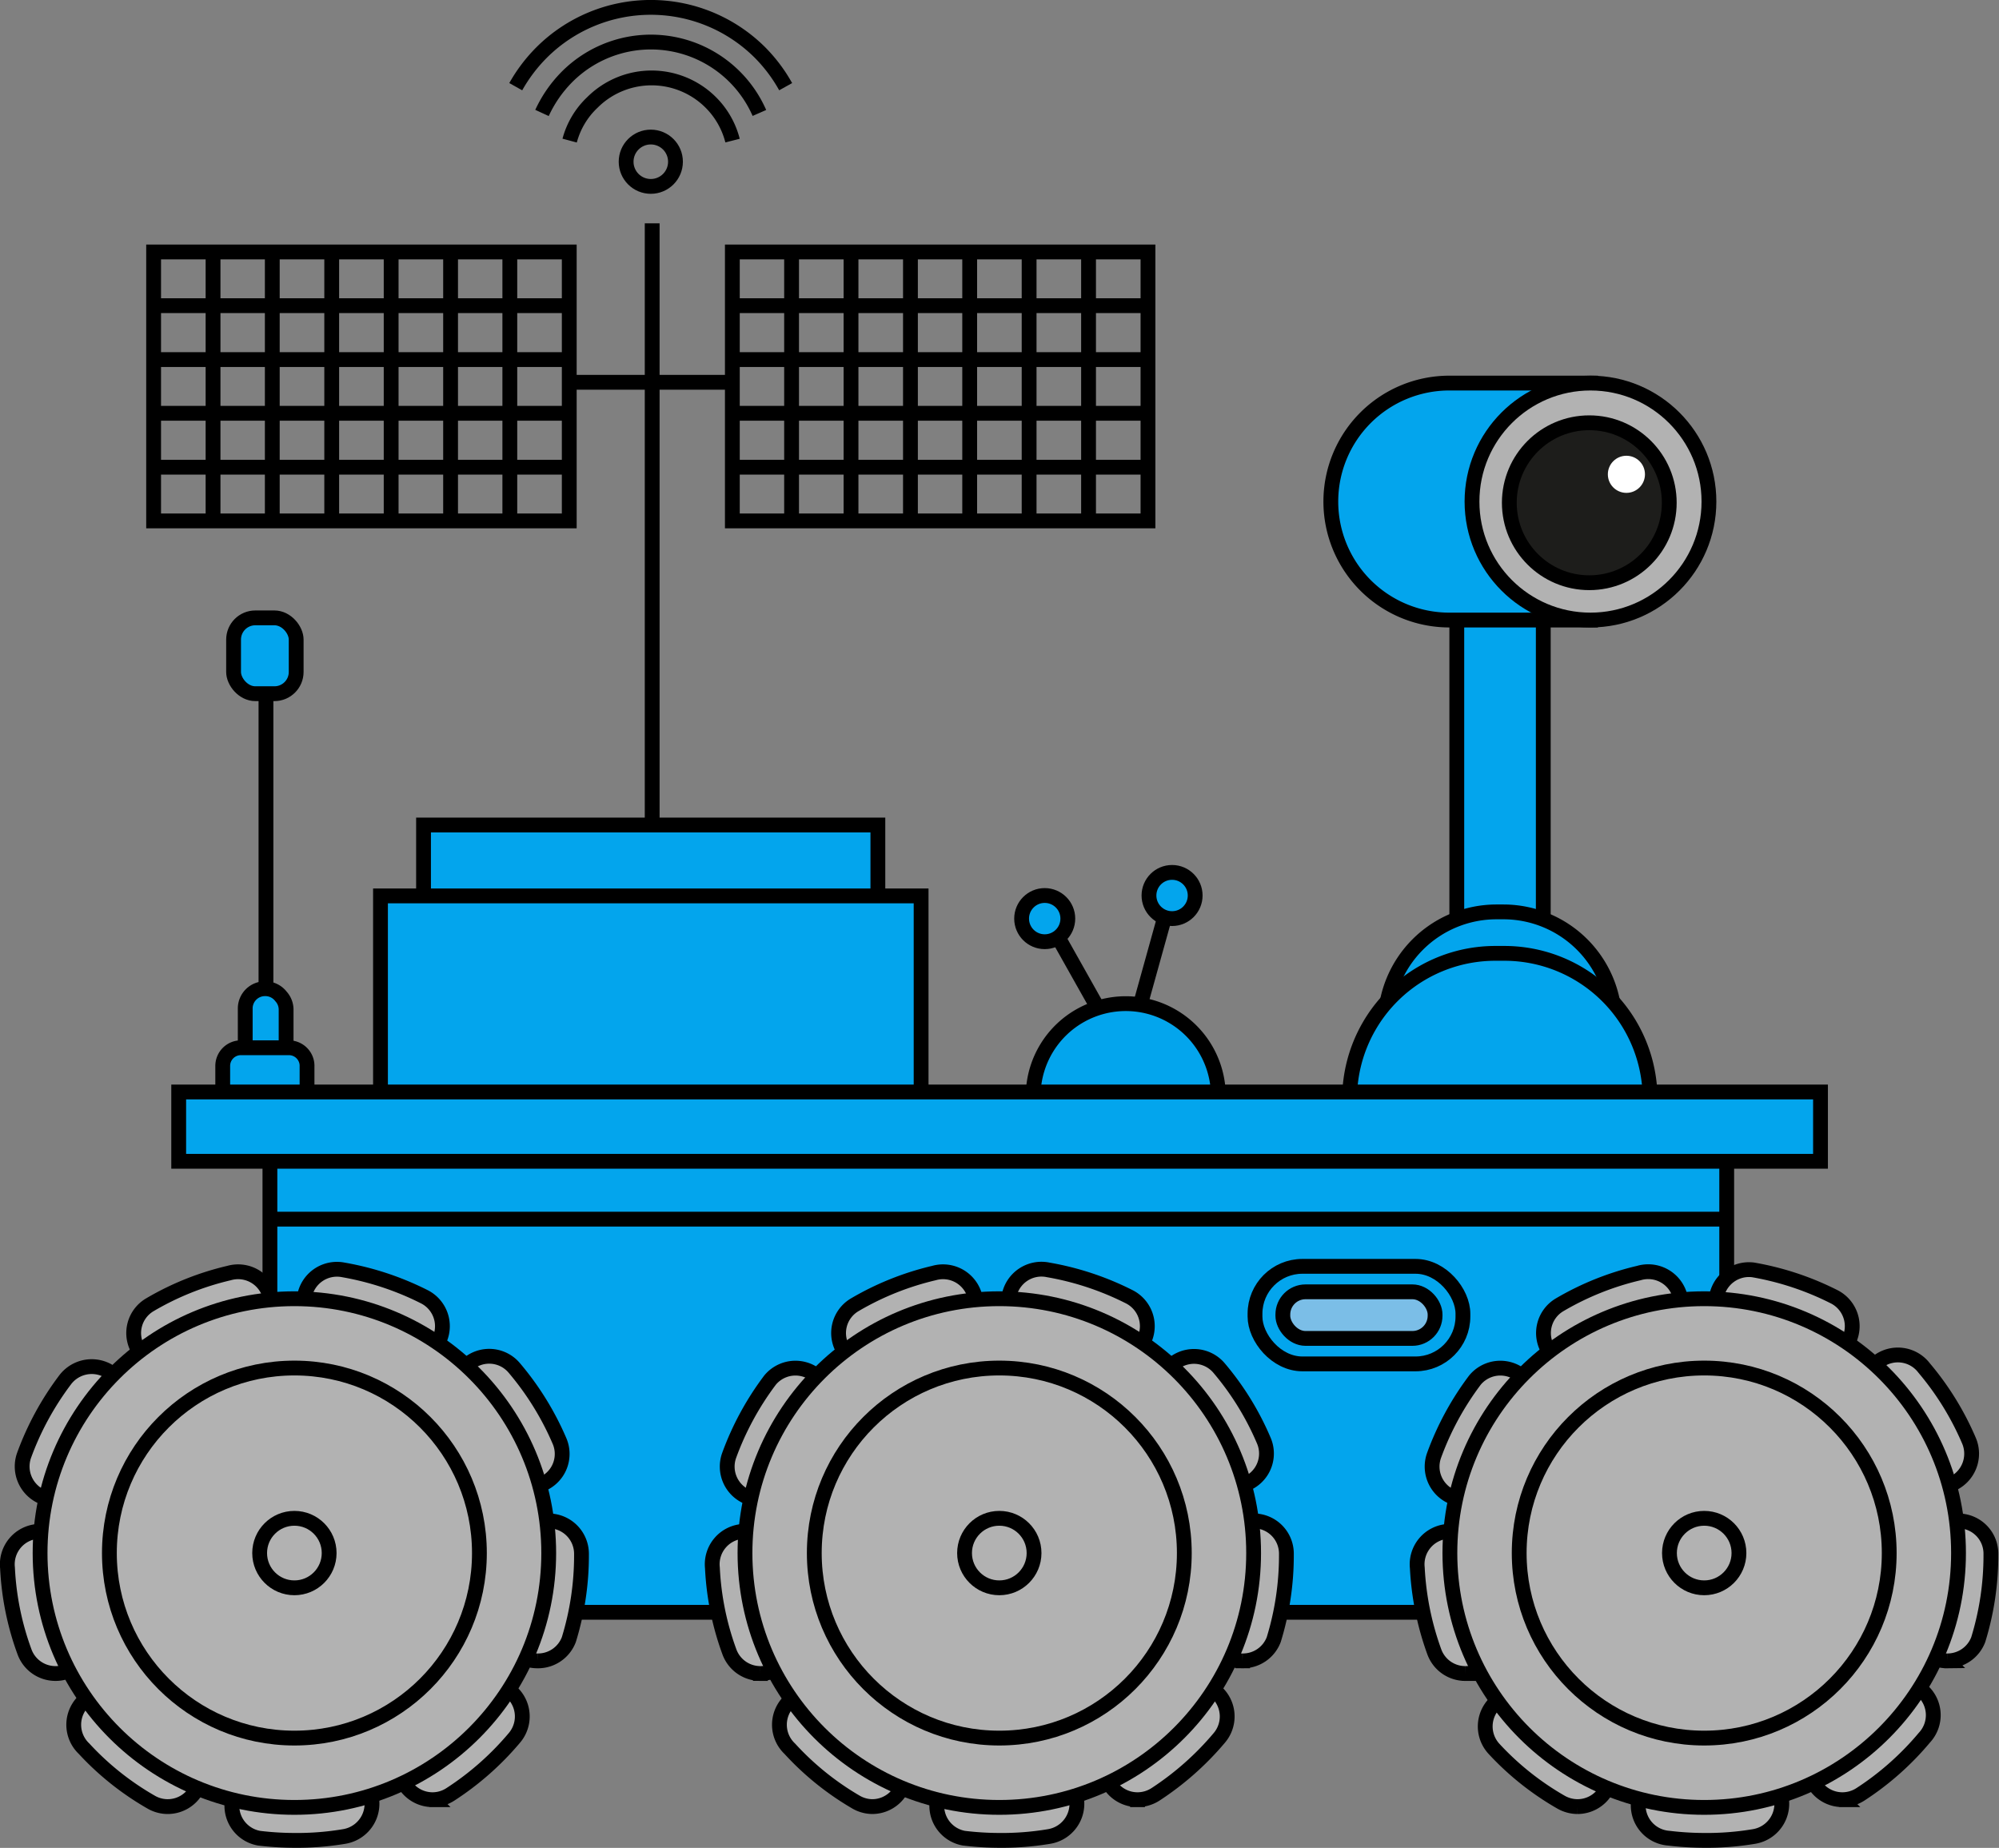 <svg xmlns="http://www.w3.org/2000/svg" viewBox="0 0 101.24 93.58"><rect x="0" y="0" width="101.24" height="93.58" fill="#808080" stroke="none"/><defs><style>.cls-1{fill:#03a5ed;}.cls-1,.cls-2,.cls-3,.cls-5,.cls-6{stroke:#000;stroke-miterlimit:10;stroke-width:0.75px;}.cls-2{fill:#b2b2b2;}.cls-3{fill:#1d1d1b;}.cls-4{fill:#fff;}.cls-5{fill:none;}.cls-6{fill:#7bbee7;}</style></defs><g id="Layer_2" data-name="Layer 2"><g id="pic"><rect class="cls-1" x="73.77" y="31.15" width="4.38" height="19.79" transform="translate(151.93 82.08) rotate(180)"/><path class="cls-1" d="M75.79,46.18h.35a5.64,5.64,0,0,1,5.64,5.64v6.58a0,0,0,0,1,0,0H70.15a0,0,0,0,1,0,0V51.83A5.64,5.64,0,0,1,75.79,46.18Z"/><path class="cls-1" d="M75.74,48.28h.45a7.38,7.38,0,0,1,7.38,7.38v6.08a0,0,0,0,1,0,0H68.35a0,0,0,0,1,0,0V55.66A7.38,7.38,0,0,1,75.74,48.28Z"/><path class="cls-1" d="M73.4,19.4h7.15v12H73.4a6,6,0,0,1-6-6h0A6,6,0,0,1,73.4,19.4Z"/><circle class="cls-2" cx="80.55" cy="25.4" r="6"/><circle class="cls-3" cx="80.49" cy="25.46" r="4.05"/><circle class="cls-4" cx="82.37" cy="24.02" r="0.94"/><circle class="cls-5" cx="32.96" cy="8.19" r="1.25"/><path class="cls-5" d="M26.12,4.39a8,8,0,0,1,1.31-1.73,7.83,7.83,0,0,1,11.06,0,7.92,7.92,0,0,1,1.3,1.73"/><path class="cls-5" d="M27.45,5.72a6.37,6.37,0,0,1,1.24-1.8,6,6,0,0,1,9.77,1.8"/><path class="cls-5" d="M28.85,7.12A4.11,4.11,0,0,1,30,5.19a4.24,4.24,0,0,1,6,0,4.18,4.18,0,0,1,1.1,1.93"/><line class="cls-5" x1="33.03" y1="11.31" x2="33.03" y2="59.54"/><rect class="cls-1" x="21.45" y="41.78" width="23.01" height="15.2"/><rect class="cls-5" x="7.78" y="12.76" width="21.05" height="13.62"/><line class="cls-5" x1="10.79" y1="12.76" x2="10.79" y2="26.38"/><line class="cls-5" x1="13.79" y1="12.76" x2="13.79" y2="26.38"/><line class="cls-5" x1="16.8" y1="12.76" x2="16.8" y2="26.38"/><line class="cls-5" x1="19.81" y1="12.76" x2="19.81" y2="26.38"/><line class="cls-5" x1="22.82" y1="12.76" x2="22.82" y2="26.38"/><line class="cls-5" x1="25.82" y1="12.76" x2="25.82" y2="26.38"/><line class="cls-5" x1="7.78" y1="15.48" x2="28.83" y2="15.48"/><line class="cls-5" x1="7.78" y1="18.21" x2="28.83" y2="18.21"/><line class="cls-5" x1="7.78" y1="20.93" x2="28.83" y2="20.93"/><line class="cls-5" x1="7.78" y1="23.66" x2="28.83" y2="23.66"/><rect class="cls-5" x="37.09" y="12.76" width="21.05" height="13.62"/><line class="cls-5" x1="40.09" y1="12.76" x2="40.09" y2="26.38"/><line class="cls-5" x1="43.1" y1="12.76" x2="43.1" y2="26.38"/><line class="cls-5" x1="46.11" y1="12.76" x2="46.11" y2="26.38"/><line class="cls-5" x1="49.11" y1="12.76" x2="49.11" y2="26.38"/><line class="cls-5" x1="52.12" y1="12.76" x2="52.12" y2="26.38"/><line class="cls-5" x1="55.13" y1="12.76" x2="55.13" y2="26.38"/><line class="cls-5" x1="37.09" y1="15.48" x2="58.14" y2="15.48"/><line class="cls-5" x1="37.09" y1="18.21" x2="58.14" y2="18.21"/><line class="cls-5" x1="37.09" y1="20.93" x2="58.14" y2="20.93"/><line class="cls-5" x1="37.09" y1="23.66" x2="58.14" y2="23.66"/><line class="cls-5" x1="28.83" y1="19.36" x2="37.09" y2="19.36"/><rect class="cls-1" x="19.27" y="45.37" width="27.38" height="15.2"/><rect class="cls-1" x="13.67" y="58.23" width="73.78" height="23.42"/><line class="cls-6" x1="13.79" y1="61.74" x2="87.57" y2="61.74"/><polyline class="cls-5" points="52.91 46.26 57.01 53.55 59.29 45.35"/><path class="cls-1" d="M52.33,55.3a4.69,4.69,0,0,1,9.37,0"/><circle class="cls-1" cx="52.91" cy="46.52" r="1.17"/><circle class="cls-1" cx="59.36" cy="45.35" r="1.17"/><line class="cls-6" x1="13.47" y1="35.01" x2="13.47" y2="50.16"/><path class="cls-1" d="M14.23,50.46a1,1,0,0,0-.81-.39h0a1,1,0,0,0-1,1v4.4h2.07V51.1A1,1,0,0,0,14.23,50.46Z"/><rect class="cls-1" x="11.83" y="31.29" width="3.17" height="3.84" rx="1.1"/><path class="cls-1" d="M15.49,53.65a.92.92,0,0,0-.86-.59H12.19a.92.92,0,0,0-.91.92v2.81h4.27V54A.88.88,0,0,0,15.49,53.65Z"/><rect class="cls-1" x="9.05" y="55.3" width="83.15" height="3.51"/><rect class="cls-1" x="63.56" y="64.13" width="10.53" height="4.94" rx="2.4"/><rect class="cls-6" x="64.97" y="65.42" width="7.71" height="2.36" rx="1.15"/><path class="cls-2" d="M14.91,93.2a15.22,15.22,0,0,1-1.79-.11,1.67,1.67,0,0,1,.41-3.31,11.68,11.68,0,0,0,3.34-.09A1.67,1.67,0,0,1,17.45,93,14.36,14.36,0,0,1,14.91,93.2ZM8.48,91.49a1.68,1.68,0,0,1-.83-.23,14.25,14.25,0,0,1-3.39-2.7A1.67,1.67,0,1,1,6.7,86.29a11.43,11.43,0,0,0,2.62,2.08,1.67,1.67,0,0,1-.84,3.12Zm13.43-.35A1.67,1.67,0,0,1,21,88.07a11.25,11.25,0,0,0,2.5-2.22A1.67,1.67,0,0,1,26.06,88a14.59,14.59,0,0,1-3.25,2.87A1.66,1.66,0,0,1,21.91,91.14ZM2.81,84.75a1.67,1.67,0,0,1-1.57-1.1A14.29,14.29,0,0,1,.38,79.4a1.67,1.67,0,1,1,3.33-.17,10.94,10.94,0,0,0,.67,3.27,1.68,1.68,0,0,1-1,2.15A1.63,1.63,0,0,1,2.81,84.75Zm24.41-.64a1.71,1.71,0,0,1-.49-.07A1.67,1.67,0,0,1,25.63,82a11.08,11.08,0,0,0,.49-3.3v0a1.67,1.67,0,0,1,1.66-1.68h0a1.67,1.67,0,0,1,1.67,1.65v.07a14.48,14.48,0,0,1-.64,4.29A1.67,1.67,0,0,1,27.22,84.11ZM2.79,75.94a1.63,1.63,0,0,1-.57-.1,1.68,1.68,0,0,1-1-2.14,14.68,14.68,0,0,1,2.07-3.81A1.67,1.67,0,1,1,6,71.9a11.31,11.31,0,0,0-1.59,2.94A1.67,1.67,0,0,1,2.79,75.94Zm24-.67a1.67,1.67,0,0,1-1.53-1,11.31,11.31,0,0,0-1.76-2.84,1.67,1.67,0,0,1,.2-2.35,1.66,1.66,0,0,1,2.35.2,14.6,14.6,0,0,1,2.28,3.68,1.66,1.66,0,0,1-1.54,2.33ZM8.44,69.18A1.67,1.67,0,0,1,7,68.35a1.66,1.66,0,0,1,.6-2.28,14.32,14.32,0,0,1,4-1.6,1.67,1.67,0,1,1,.75,3.25A11.22,11.22,0,0,0,9.28,69,1.71,1.71,0,0,1,8.44,69.18Zm12.31-.35a1.7,1.7,0,0,1-.76-.18,11,11,0,0,0-3.17-1.05,1.67,1.67,0,1,1,.57-3.29,14.69,14.69,0,0,1,4.12,1.37,1.67,1.67,0,0,1-.76,3.15Z"/><circle class="cls-2" cx="14.91" cy="78.65" r="12.88"/><circle class="cls-2" cx="14.91" cy="78.65" r="9.37"/><circle class="cls-2" cx="14.91" cy="78.65" r="1.76"/><path class="cls-2" d="M50.61,93.2a15.22,15.22,0,0,1-1.79-.11,1.67,1.67,0,0,1,.41-3.31,11.68,11.68,0,0,0,3.34-.09A1.67,1.67,0,0,1,53.15,93,14.36,14.36,0,0,1,50.61,93.2Zm-6.43-1.71a1.68,1.68,0,0,1-.83-.23A14.25,14.25,0,0,1,40,88.56a1.67,1.67,0,1,1,2.44-2.27A11.43,11.43,0,0,0,45,88.37a1.67,1.67,0,0,1-.84,3.12Zm13.43-.35a1.67,1.67,0,0,1-.91-3.07,11.25,11.25,0,0,0,2.5-2.22A1.67,1.67,0,0,1,61.76,88a14.77,14.77,0,0,1-3.24,2.87A1.69,1.69,0,0,1,57.61,91.14Zm-19.1-6.39a1.67,1.67,0,0,1-1.57-1.1,14.29,14.29,0,0,1-.86-4.25,1.67,1.67,0,1,1,3.33-.17,10.94,10.94,0,0,0,.67,3.27,1.68,1.68,0,0,1-1,2.15A1.59,1.59,0,0,1,38.51,84.75Zm24.42-.64a1.73,1.73,0,0,1-.5-.07A1.67,1.67,0,0,1,61.33,82a11.08,11.08,0,0,0,.49-3.3v0a1.67,1.67,0,0,1,1.66-1.68h0a1.66,1.66,0,0,1,1.67,1.65v.07a14.48,14.48,0,0,1-.64,4.29A1.67,1.67,0,0,1,62.93,84.11ZM38.49,75.94a1.54,1.54,0,0,1-.56-.1,1.67,1.67,0,0,1-1-2.14A14.68,14.68,0,0,1,39,69.89a1.67,1.67,0,0,1,2.67,2,11,11,0,0,0-1.6,2.94A1.66,1.66,0,0,1,38.49,75.94Zm24-.67a1.67,1.67,0,0,1-1.54-1,11.57,11.57,0,0,0-1.75-2.84,1.66,1.66,0,1,1,2.54-2.15A14.32,14.32,0,0,1,64,72.94a1.66,1.66,0,0,1-1.53,2.33ZM44.14,69.18a1.67,1.67,0,0,1-1.44-.83,1.66,1.66,0,0,1,.6-2.28,14.44,14.44,0,0,1,4-1.6,1.67,1.67,0,1,1,.75,3.25A11.22,11.22,0,0,0,45,69,1.69,1.69,0,0,1,44.14,69.18Zm12.31-.35a1.73,1.73,0,0,1-.76-.18,11,11,0,0,0-3.16-1.05,1.67,1.67,0,1,1,.56-3.29,14.59,14.59,0,0,1,4.12,1.37,1.67,1.67,0,0,1-.76,3.15Z"/><circle class="cls-2" cx="50.61" cy="78.65" r="12.88"/><circle class="cls-2" cx="50.61" cy="78.65" r="9.37"/><circle class="cls-2" cx="50.61" cy="78.65" r="1.76"/><path class="cls-2" d="M86.31,93.2a15.22,15.22,0,0,1-1.79-.11,1.67,1.67,0,1,1,.41-3.31,11.68,11.68,0,0,0,3.34-.09A1.67,1.67,0,1,1,88.85,93,14.36,14.36,0,0,1,86.31,93.2Zm-6.42-1.71a1.71,1.71,0,0,1-.84-.23,14.25,14.25,0,0,1-3.39-2.7,1.67,1.67,0,0,1,2.45-2.27,11.17,11.17,0,0,0,2.61,2.08,1.67,1.67,0,0,1-.83,3.12Zm13.42-.35a1.67,1.67,0,0,1-.91-3.07,11.53,11.53,0,0,0,2.51-2.22A1.67,1.67,0,1,1,97.46,88a14.54,14.54,0,0,1-3.24,2.87A1.69,1.69,0,0,1,93.31,91.14Zm-19.1-6.39a1.67,1.67,0,0,1-1.57-1.1,14.61,14.61,0,0,1-.86-4.25,1.67,1.67,0,1,1,3.33-.17,11.26,11.26,0,0,0,.67,3.27,1.66,1.66,0,0,1-1.57,2.25Zm24.42-.64a1.61,1.61,0,0,1-.49-.07A1.67,1.67,0,0,1,97,82a11.09,11.09,0,0,0,.5-3.3v0a1.67,1.67,0,0,1,1.66-1.68h0a1.66,1.66,0,0,1,1.67,1.65v.07a14.48,14.48,0,0,1-.64,4.29A1.67,1.67,0,0,1,98.63,84.11ZM74.19,75.94a1.58,1.58,0,0,1-.56-.1,1.67,1.67,0,0,1-1-2.14,14.68,14.68,0,0,1,2.07-3.81,1.67,1.67,0,0,1,2.67,2,11,11,0,0,0-1.6,2.94A1.66,1.66,0,0,1,74.19,75.94Zm24-.67a1.67,1.67,0,0,1-1.54-1,11.57,11.57,0,0,0-1.75-2.84,1.67,1.67,0,1,1,2.55-2.15,14.56,14.56,0,0,1,2.27,3.68,1.68,1.68,0,0,1-.88,2.2A1.64,1.64,0,0,1,98.17,75.27ZM79.84,69.18a1.67,1.67,0,0,1-1.44-.83,1.66,1.66,0,0,1,.6-2.28,14.38,14.38,0,0,1,4-1.6,1.67,1.67,0,1,1,.74,3.25A11.22,11.22,0,0,0,80.68,69,1.69,1.69,0,0,1,79.84,69.18Zm12.31-.35a1.76,1.76,0,0,1-.76-.18,11,11,0,0,0-3.16-1.05,1.67,1.67,0,0,1,.56-3.29,14.59,14.59,0,0,1,4.12,1.37,1.67,1.67,0,0,1-.76,3.15Z"/><circle class="cls-2" cx="86.31" cy="78.65" r="12.88"/><circle class="cls-2" cx="86.31" cy="78.65" r="9.37"/><circle class="cls-2" cx="86.31" cy="78.65" r="1.76"/></g></g></svg>